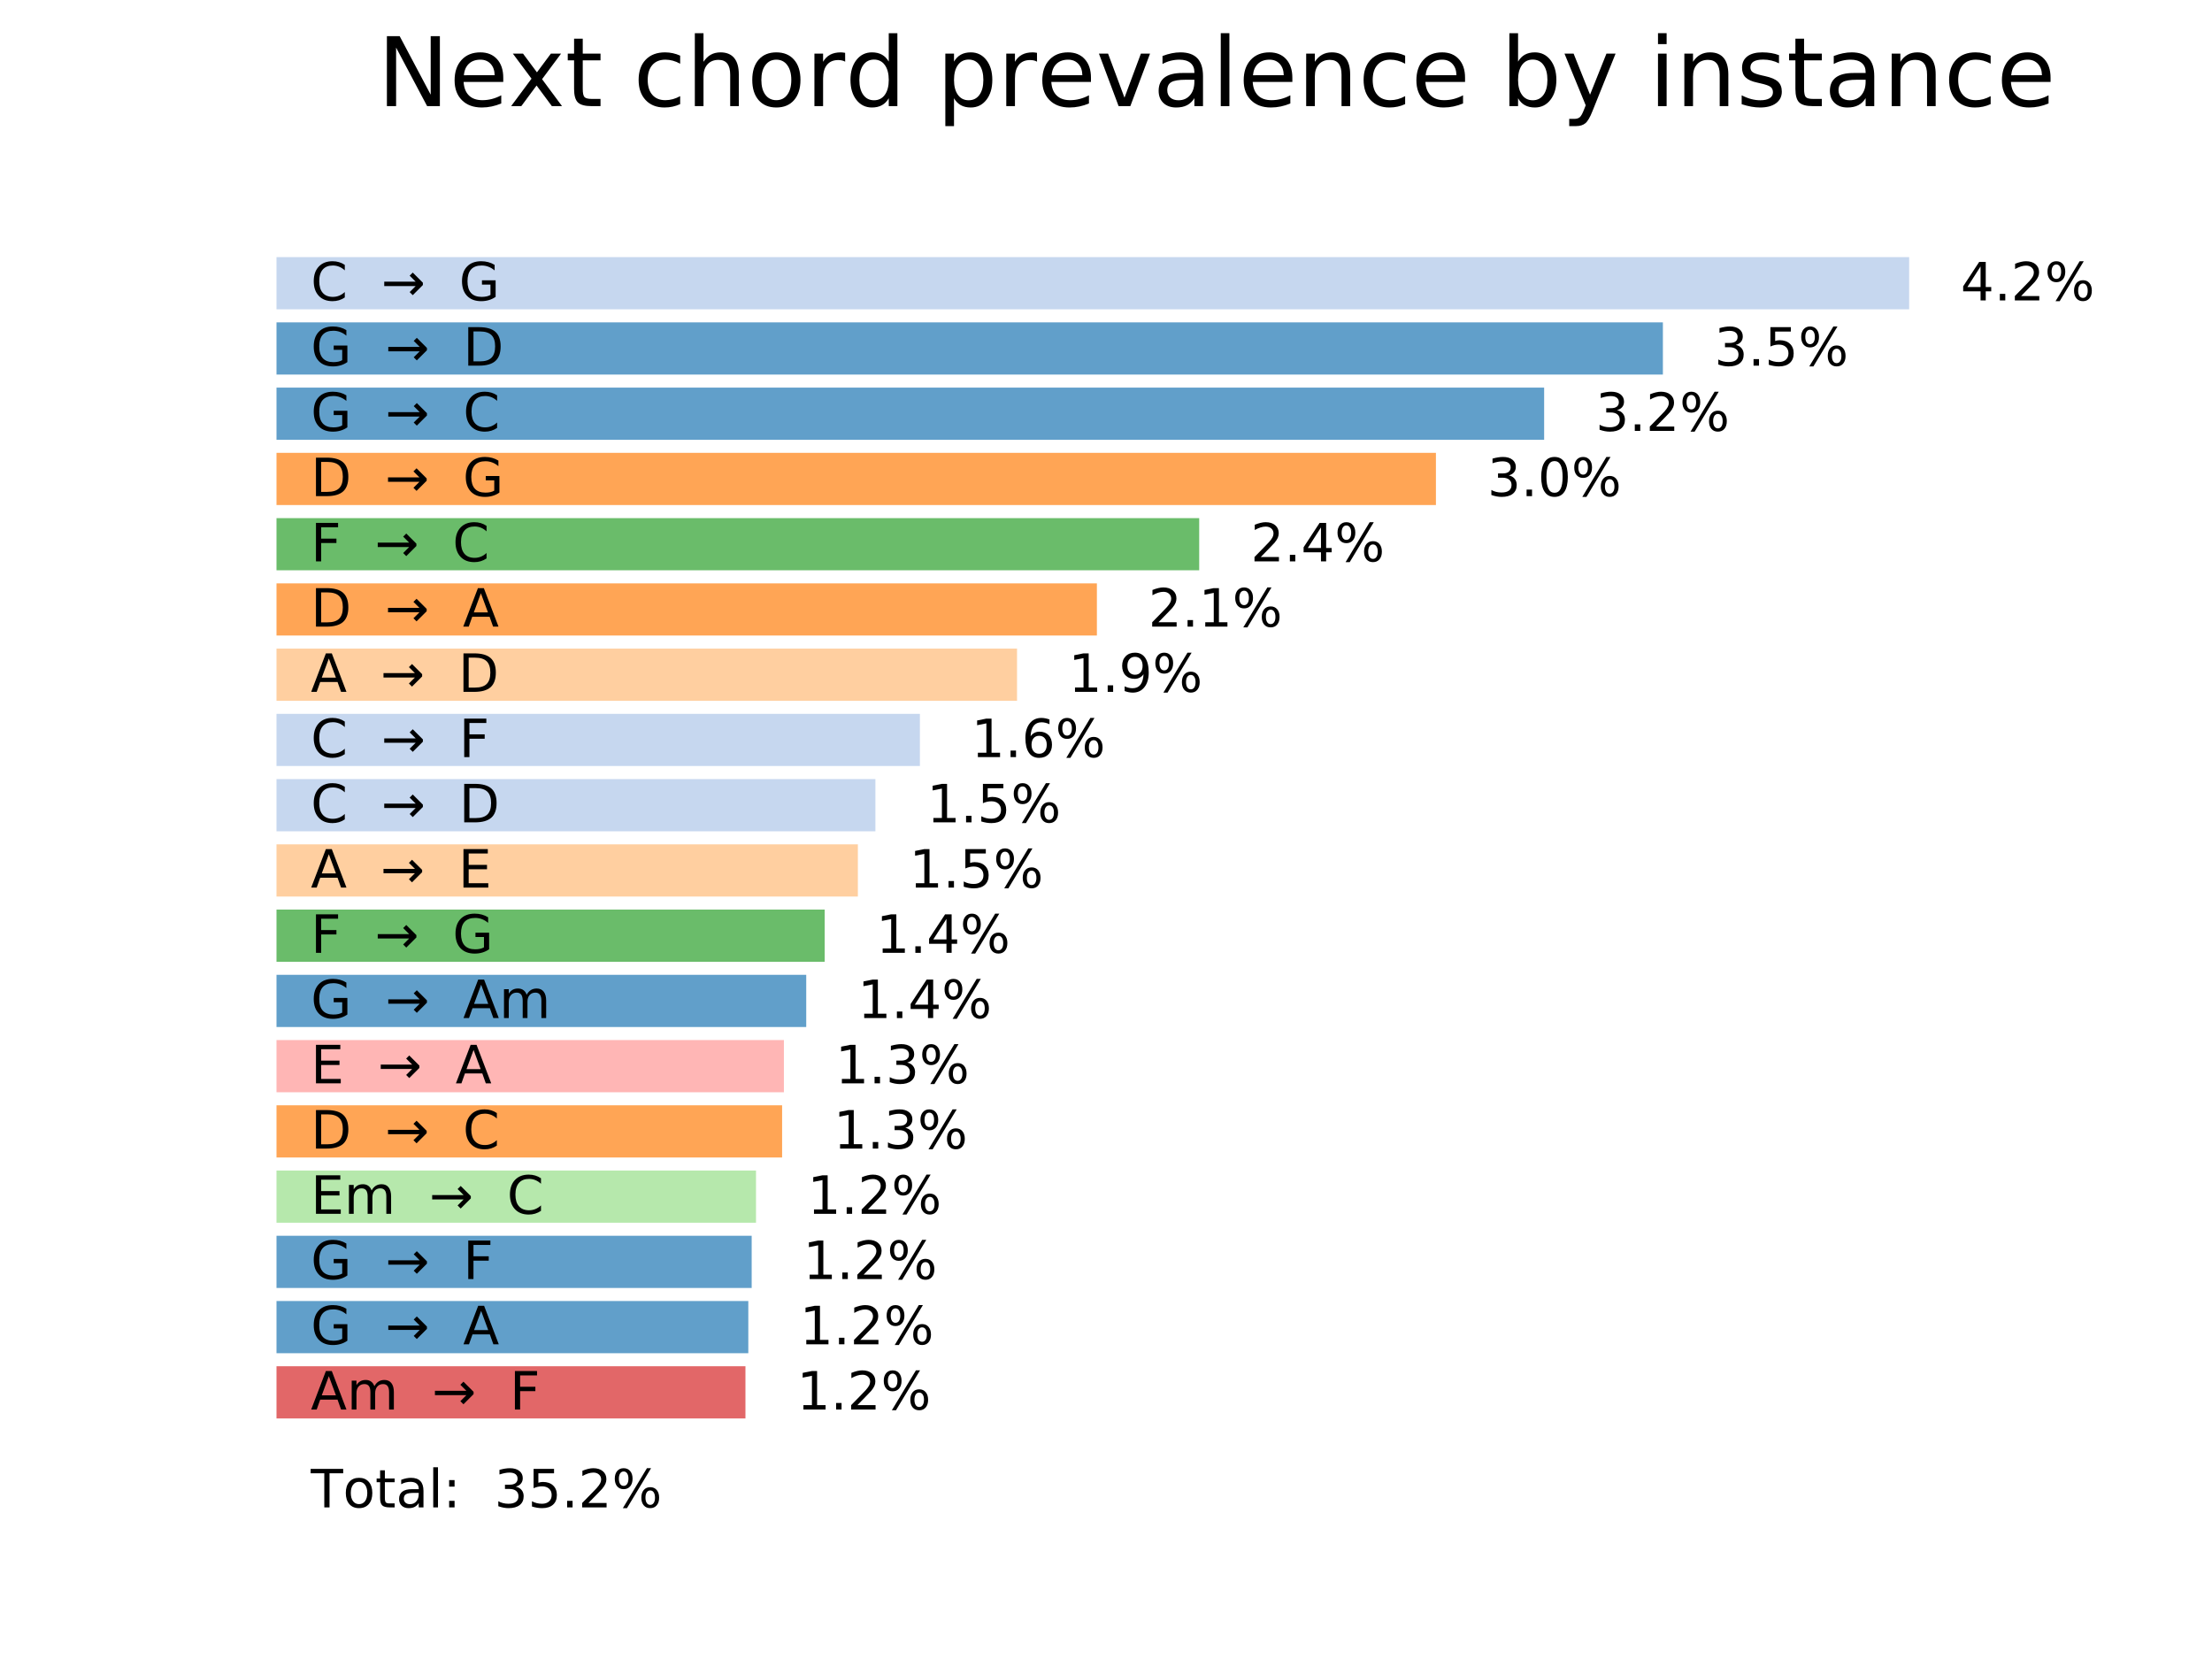 <?xml version="1.0" encoding="utf-8" standalone="no"?>
<!DOCTYPE svg PUBLIC "-//W3C//DTD SVG 1.1//EN"
  "http://www.w3.org/Graphics/SVG/1.1/DTD/svg11.dtd">
<!-- Created with matplotlib (https://matplotlib.org/) -->
<svg height="345.6pt" version="1.1" viewBox="0 0 460.8 345.6" width="460.8pt" xmlns="http://www.w3.org/2000/svg" xmlns:xlink="http://www.w3.org/1999/xlink">
 <defs>
  <style type="text/css">
*{stroke-linecap:butt;stroke-linejoin:round;}
  </style>
 </defs>
 <g id="figure_1">
  <g id="patch_1">
   <path d="M 0 345.6 
L 460.8 345.6 
L 460.8 0 
L 0 0 
z
" style="fill:#ffffff;"/>
  </g>
  <g id="axes_1">
   <g id="patch_2">
    <path clip-path="url(#pf6e6f0f655)" d="M 57.6 53.568 
L 397.714 53.568 
L 397.714 64.441 
L 57.6 64.441 
z
" style="fill:#aec7e8;opacity:0.7;"/>
   </g>
   <g id="patch_3">
    <path clip-path="url(#pf6e6f0f655)" d="M 57.6 67.159 
L 346.41 67.159 
L 346.41 78.032 
L 57.6 78.032 
z
" style="fill:#1f77b4;opacity:0.7;"/>
   </g>
   <g id="patch_4">
    <path clip-path="url(#pf6e6f0f655)" d="M 57.6 80.75 
L 321.672 80.75 
L 321.672 91.623 
L 57.6 91.623 
z
" style="fill:#1f77b4;opacity:0.7;"/>
   </g>
   <g id="patch_5">
    <path clip-path="url(#pf6e6f0f655)" d="M 57.6 94.341 
L 299.129 94.341 
L 299.129 105.214 
L 57.6 105.214 
z
" style="fill:#ff7f0e;opacity:0.7;"/>
   </g>
   <g id="patch_6">
    <path clip-path="url(#pf6e6f0f655)" d="M 57.6 107.932 
L 249.815 107.932 
L 249.815 118.805 
L 57.6 118.805 
z
" style="fill:#2ca02c;opacity:0.7;"/>
   </g>
   <g id="patch_7">
    <path clip-path="url(#pf6e6f0f655)" d="M 57.6 121.523 
L 228.503 121.523 
L 228.503 132.396 
L 57.6 132.396 
z
" style="fill:#ff7f0e;opacity:0.7;"/>
   </g>
   <g id="patch_8">
    <path clip-path="url(#pf6e6f0f655)" d="M 57.6 135.114 
L 211.864 135.114 
L 211.864 145.987 
L 57.6 145.987 
z
" style="fill:#ffbb78;opacity:0.7;"/>
   </g>
   <g id="patch_9">
    <path clip-path="url(#pf6e6f0f655)" d="M 57.6 148.705 
L 191.632 148.705 
L 191.632 159.578 
L 57.6 159.578 
z
" style="fill:#aec7e8;opacity:0.7;"/>
   </g>
   <g id="patch_10">
    <path clip-path="url(#pf6e6f0f655)" d="M 57.6 162.296 
L 182.364 162.296 
L 182.364 173.169 
L 57.6 173.169 
z
" style="fill:#aec7e8;opacity:0.7;"/>
   </g>
   <g id="patch_11">
    <path clip-path="url(#pf6e6f0f655)" d="M 57.6 175.887 
L 178.708 175.887 
L 178.708 186.76 
L 57.6 186.76 
z
" style="fill:#ffbb78;opacity:0.7;"/>
   </g>
   <g id="patch_12">
    <path clip-path="url(#pf6e6f0f655)" d="M 57.6 189.478 
L 171.797 189.478 
L 171.797 200.351 
L 57.6 200.351 
z
" style="fill:#2ca02c;opacity:0.7;"/>
   </g>
   <g id="patch_13">
    <path clip-path="url(#pf6e6f0f655)" d="M 57.6 203.069 
L 167.952 203.069 
L 167.952 213.942 
L 57.6 213.942 
z
" style="fill:#1f77b4;opacity:0.7;"/>
   </g>
   <g id="patch_14">
    <path clip-path="url(#pf6e6f0f655)" d="M 57.6 216.66 
L 163.3 216.66 
L 163.3 227.533 
L 57.6 227.533 
z
" style="fill:#ff9896;opacity:0.7;"/>
   </g>
   <g id="patch_15">
    <path clip-path="url(#pf6e6f0f655)" d="M 57.6 230.251 
L 162.928 230.251 
L 162.928 241.124 
L 57.6 241.124 
z
" style="fill:#ff7f0e;opacity:0.7;"/>
   </g>
   <g id="patch_16">
    <path clip-path="url(#pf6e6f0f655)" d="M 57.6 243.842 
L 157.49 243.842 
L 157.49 254.715 
L 57.6 254.715 
z
" style="fill:#98df8a;opacity:0.7;"/>
   </g>
   <g id="patch_17">
    <path clip-path="url(#pf6e6f0f655)" d="M 57.6 257.433 
L 156.589 257.433 
L 156.589 268.306 
L 57.6 268.306 
z
" style="fill:#1f77b4;opacity:0.7;"/>
   </g>
   <g id="patch_18">
    <path clip-path="url(#pf6e6f0f655)" d="M 57.6 271.024 
L 155.887 271.024 
L 155.887 281.897 
L 57.6 281.897 
z
" style="fill:#1f77b4;opacity:0.7;"/>
   </g>
   <g id="patch_19">
    <path clip-path="url(#pf6e6f0f655)" d="M 57.6 284.615 
L 155.29 284.615 
L 155.29 295.488 
L 57.6 295.488 
z
" style="fill:#d62728;opacity:0.7;"/>
   </g>
   <g id="text_1">
    <!-- C  →  G -->
    <defs>
     <path d="M 64.406 67.281 
L 64.406 56.891 
Q 59.422 61.531 53.781 63.812 
Q 48.141 66.109 41.797 66.109 
Q 29.297 66.109 22.656 58.469 
Q 16.016 50.828 16.016 36.375 
Q 16.016 21.969 22.656 14.328 
Q 29.297 6.688 41.797 6.688 
Q 48.141 6.688 53.781 8.984 
Q 59.422 11.281 64.406 15.922 
L 64.406 5.609 
Q 59.234 2.094 53.438 0.328 
Q 47.656 -1.422 41.219 -1.422 
Q 24.656 -1.422 15.125 8.703 
Q 5.609 18.844 5.609 36.375 
Q 5.609 53.953 15.125 64.078 
Q 24.656 74.219 41.219 74.219 
Q 47.75 74.219 53.531 72.484 
Q 59.328 70.75 64.406 67.281 
z
" id="DejaVuSans-67"/>
     <path id="DejaVuSans-32"/>
     <path d="M 78.906 33.547 
L 78.906 29.156 
L 59.719 9.969 
L 53.859 15.828 
L 65.234 27.203 
L 5.719 27.203 
L 5.719 35.5 
L 65.234 35.5 
L 53.859 46.875 
L 59.719 52.734 
z
" id="DejaVuSans-8594"/>
     <path d="M 59.516 10.406 
L 59.516 29.984 
L 43.406 29.984 
L 43.406 38.094 
L 69.281 38.094 
L 69.281 6.781 
Q 63.578 2.734 56.688 0.656 
Q 49.812 -1.422 42 -1.422 
Q 24.906 -1.422 15.25 8.562 
Q 5.609 18.562 5.609 36.375 
Q 5.609 54.25 15.25 64.234 
Q 24.906 74.219 42 74.219 
Q 49.125 74.219 55.547 72.453 
Q 61.969 70.703 67.391 67.281 
L 67.391 56.781 
Q 61.922 61.422 55.766 63.766 
Q 49.609 66.109 42.828 66.109 
Q 29.438 66.109 22.719 58.641 
Q 16.016 51.172 16.016 36.375 
Q 16.016 21.625 22.719 14.156 
Q 29.438 6.688 42.828 6.688 
Q 48.047 6.688 52.141 7.594 
Q 56.25 8.5 59.516 10.406 
z
" id="DejaVuSans-71"/>
    </defs>
    <g transform="translate(64.742 62.583)scale(0.11 -0.11)">
     <use xlink:href="#DejaVuSans-67"/>
     <use x="69.824" xlink:href="#DejaVuSans-32"/>
     <use x="101.611" xlink:href="#DejaVuSans-32"/>
     <use x="133.398" xlink:href="#DejaVuSans-8594"/>
     <use x="217.188" xlink:href="#DejaVuSans-32"/>
     <use x="248.975" xlink:href="#DejaVuSans-32"/>
     <use x="280.762" xlink:href="#DejaVuSans-71"/>
    </g>
   </g>
   <g id="text_2">
    <!-- G  →  D -->
    <defs>
     <path d="M 19.672 64.797 
L 19.672 8.109 
L 31.594 8.109 
Q 46.688 8.109 53.688 14.938 
Q 60.688 21.781 60.688 36.531 
Q 60.688 51.172 53.688 57.984 
Q 46.688 64.797 31.594 64.797 
z
M 9.812 72.906 
L 30.078 72.906 
Q 51.266 72.906 61.172 64.094 
Q 71.094 55.281 71.094 36.531 
Q 71.094 17.672 61.125 8.828 
Q 51.172 0 30.078 0 
L 9.812 0 
z
" id="DejaVuSans-68"/>
    </defs>
    <g transform="translate(64.742 76.174)scale(0.11 -0.11)">
     <use xlink:href="#DejaVuSans-71"/>
     <use x="77.49" xlink:href="#DejaVuSans-32"/>
     <use x="109.277" xlink:href="#DejaVuSans-32"/>
     <use x="141.064" xlink:href="#DejaVuSans-8594"/>
     <use x="224.854" xlink:href="#DejaVuSans-32"/>
     <use x="256.641" xlink:href="#DejaVuSans-32"/>
     <use x="288.428" xlink:href="#DejaVuSans-68"/>
    </g>
   </g>
   <g id="text_3">
    <!-- G  →  C -->
    <g transform="translate(64.742 89.765)scale(0.11 -0.11)">
     <use xlink:href="#DejaVuSans-71"/>
     <use x="77.49" xlink:href="#DejaVuSans-32"/>
     <use x="109.277" xlink:href="#DejaVuSans-32"/>
     <use x="141.064" xlink:href="#DejaVuSans-8594"/>
     <use x="224.854" xlink:href="#DejaVuSans-32"/>
     <use x="256.641" xlink:href="#DejaVuSans-32"/>
     <use x="288.428" xlink:href="#DejaVuSans-67"/>
    </g>
   </g>
   <g id="text_4">
    <!-- D  →  G -->
    <g transform="translate(64.742 103.356)scale(0.11 -0.11)">
     <use xlink:href="#DejaVuSans-68"/>
     <use x="77.002" xlink:href="#DejaVuSans-32"/>
     <use x="108.789" xlink:href="#DejaVuSans-32"/>
     <use x="140.576" xlink:href="#DejaVuSans-8594"/>
     <use x="224.365" xlink:href="#DejaVuSans-32"/>
     <use x="256.152" xlink:href="#DejaVuSans-32"/>
     <use x="287.939" xlink:href="#DejaVuSans-71"/>
    </g>
   </g>
   <g id="text_5">
    <!-- F  →  C -->
    <defs>
     <path d="M 9.812 72.906 
L 51.703 72.906 
L 51.703 64.594 
L 19.672 64.594 
L 19.672 43.109 
L 48.578 43.109 
L 48.578 34.812 
L 19.672 34.812 
L 19.672 0 
L 9.812 0 
z
" id="DejaVuSans-70"/>
    </defs>
    <g transform="translate(64.742 116.947)scale(0.11 -0.11)">
     <use xlink:href="#DejaVuSans-70"/>
     <use x="57.52" xlink:href="#DejaVuSans-32"/>
     <use x="89.307" xlink:href="#DejaVuSans-32"/>
     <use x="121.094" xlink:href="#DejaVuSans-8594"/>
     <use x="204.883" xlink:href="#DejaVuSans-32"/>
     <use x="236.67" xlink:href="#DejaVuSans-32"/>
     <use x="268.457" xlink:href="#DejaVuSans-67"/>
    </g>
   </g>
   <g id="text_6">
    <!-- D  →  A -->
    <defs>
     <path d="M 34.188 63.188 
L 20.797 26.906 
L 47.609 26.906 
z
M 28.609 72.906 
L 39.797 72.906 
L 67.578 0 
L 57.328 0 
L 50.688 18.703 
L 17.828 18.703 
L 11.188 0 
L 0.781 0 
z
" id="DejaVuSans-65"/>
    </defs>
    <g transform="translate(64.742 130.538)scale(0.11 -0.11)">
     <use xlink:href="#DejaVuSans-68"/>
     <use x="77.002" xlink:href="#DejaVuSans-32"/>
     <use x="108.789" xlink:href="#DejaVuSans-32"/>
     <use x="140.576" xlink:href="#DejaVuSans-8594"/>
     <use x="224.365" xlink:href="#DejaVuSans-32"/>
     <use x="256.152" xlink:href="#DejaVuSans-32"/>
     <use x="287.939" xlink:href="#DejaVuSans-65"/>
    </g>
   </g>
   <g id="text_7">
    <!-- A  →  D -->
    <g transform="translate(64.742 144.129)scale(0.11 -0.11)">
     <use xlink:href="#DejaVuSans-65"/>
     <use x="68.408" xlink:href="#DejaVuSans-32"/>
     <use x="100.195" xlink:href="#DejaVuSans-32"/>
     <use x="131.982" xlink:href="#DejaVuSans-8594"/>
     <use x="215.771" xlink:href="#DejaVuSans-32"/>
     <use x="247.559" xlink:href="#DejaVuSans-32"/>
     <use x="279.346" xlink:href="#DejaVuSans-68"/>
    </g>
   </g>
   <g id="text_8">
    <!-- C  →  F -->
    <g transform="translate(64.742 157.72)scale(0.11 -0.11)">
     <use xlink:href="#DejaVuSans-67"/>
     <use x="69.824" xlink:href="#DejaVuSans-32"/>
     <use x="101.611" xlink:href="#DejaVuSans-32"/>
     <use x="133.398" xlink:href="#DejaVuSans-8594"/>
     <use x="217.188" xlink:href="#DejaVuSans-32"/>
     <use x="248.975" xlink:href="#DejaVuSans-32"/>
     <use x="280.762" xlink:href="#DejaVuSans-70"/>
    </g>
   </g>
   <g id="text_9">
    <!-- C  →  D -->
    <g transform="translate(64.742 171.311)scale(0.11 -0.11)">
     <use xlink:href="#DejaVuSans-67"/>
     <use x="69.824" xlink:href="#DejaVuSans-32"/>
     <use x="101.611" xlink:href="#DejaVuSans-32"/>
     <use x="133.398" xlink:href="#DejaVuSans-8594"/>
     <use x="217.188" xlink:href="#DejaVuSans-32"/>
     <use x="248.975" xlink:href="#DejaVuSans-32"/>
     <use x="280.762" xlink:href="#DejaVuSans-68"/>
    </g>
   </g>
   <g id="text_10">
    <!-- A  →  E -->
    <defs>
     <path d="M 9.812 72.906 
L 55.906 72.906 
L 55.906 64.594 
L 19.672 64.594 
L 19.672 43.016 
L 54.391 43.016 
L 54.391 34.719 
L 19.672 34.719 
L 19.672 8.297 
L 56.781 8.297 
L 56.781 0 
L 9.812 0 
z
" id="DejaVuSans-69"/>
    </defs>
    <g transform="translate(64.742 184.902)scale(0.11 -0.11)">
     <use xlink:href="#DejaVuSans-65"/>
     <use x="68.408" xlink:href="#DejaVuSans-32"/>
     <use x="100.195" xlink:href="#DejaVuSans-32"/>
     <use x="131.982" xlink:href="#DejaVuSans-8594"/>
     <use x="215.771" xlink:href="#DejaVuSans-32"/>
     <use x="247.559" xlink:href="#DejaVuSans-32"/>
     <use x="279.346" xlink:href="#DejaVuSans-69"/>
    </g>
   </g>
   <g id="text_11">
    <!-- F  →  G -->
    <g transform="translate(64.742 198.493)scale(0.11 -0.11)">
     <use xlink:href="#DejaVuSans-70"/>
     <use x="57.52" xlink:href="#DejaVuSans-32"/>
     <use x="89.307" xlink:href="#DejaVuSans-32"/>
     <use x="121.094" xlink:href="#DejaVuSans-8594"/>
     <use x="204.883" xlink:href="#DejaVuSans-32"/>
     <use x="236.67" xlink:href="#DejaVuSans-32"/>
     <use x="268.457" xlink:href="#DejaVuSans-71"/>
    </g>
   </g>
   <g id="text_12">
    <!-- G  →  Am -->
    <defs>
     <path d="M 52 44.188 
Q 55.375 50.25 60.062 53.125 
Q 64.75 56 71.094 56 
Q 79.641 56 84.281 50.016 
Q 88.922 44.047 88.922 33.016 
L 88.922 0 
L 79.891 0 
L 79.891 32.719 
Q 79.891 40.578 77.094 44.375 
Q 74.312 48.188 68.609 48.188 
Q 61.625 48.188 57.562 43.547 
Q 53.516 38.922 53.516 30.906 
L 53.516 0 
L 44.484 0 
L 44.484 32.719 
Q 44.484 40.625 41.703 44.406 
Q 38.922 48.188 33.109 48.188 
Q 26.219 48.188 22.156 43.531 
Q 18.109 38.875 18.109 30.906 
L 18.109 0 
L 9.078 0 
L 9.078 54.688 
L 18.109 54.688 
L 18.109 46.188 
Q 21.188 51.219 25.484 53.609 
Q 29.781 56 35.688 56 
Q 41.656 56 45.828 52.969 
Q 50 49.953 52 44.188 
z
" id="DejaVuSans-109"/>
    </defs>
    <g transform="translate(64.742 212.084)scale(0.11 -0.11)">
     <use xlink:href="#DejaVuSans-71"/>
     <use x="77.49" xlink:href="#DejaVuSans-32"/>
     <use x="109.277" xlink:href="#DejaVuSans-32"/>
     <use x="141.064" xlink:href="#DejaVuSans-8594"/>
     <use x="224.854" xlink:href="#DejaVuSans-32"/>
     <use x="256.641" xlink:href="#DejaVuSans-32"/>
     <use x="288.428" xlink:href="#DejaVuSans-65"/>
     <use x="356.836" xlink:href="#DejaVuSans-109"/>
    </g>
   </g>
   <g id="text_13">
    <!-- E  →  A -->
    <g transform="translate(64.742 225.675)scale(0.11 -0.11)">
     <use xlink:href="#DejaVuSans-69"/>
     <use x="63.184" xlink:href="#DejaVuSans-32"/>
     <use x="94.971" xlink:href="#DejaVuSans-32"/>
     <use x="126.758" xlink:href="#DejaVuSans-8594"/>
     <use x="210.547" xlink:href="#DejaVuSans-32"/>
     <use x="242.334" xlink:href="#DejaVuSans-32"/>
     <use x="274.121" xlink:href="#DejaVuSans-65"/>
    </g>
   </g>
   <g id="text_14">
    <!-- D  →  C -->
    <g transform="translate(64.742 239.267)scale(0.11 -0.11)">
     <use xlink:href="#DejaVuSans-68"/>
     <use x="77.002" xlink:href="#DejaVuSans-32"/>
     <use x="108.789" xlink:href="#DejaVuSans-32"/>
     <use x="140.576" xlink:href="#DejaVuSans-8594"/>
     <use x="224.365" xlink:href="#DejaVuSans-32"/>
     <use x="256.152" xlink:href="#DejaVuSans-32"/>
     <use x="287.939" xlink:href="#DejaVuSans-67"/>
    </g>
   </g>
   <g id="text_15">
    <!-- Em  →  C -->
    <g transform="translate(64.742 252.858)scale(0.11 -0.11)">
     <use xlink:href="#DejaVuSans-69"/>
     <use x="63.184" xlink:href="#DejaVuSans-109"/>
     <use x="160.596" xlink:href="#DejaVuSans-32"/>
     <use x="192.383" xlink:href="#DejaVuSans-32"/>
     <use x="224.17" xlink:href="#DejaVuSans-8594"/>
     <use x="307.959" xlink:href="#DejaVuSans-32"/>
     <use x="339.746" xlink:href="#DejaVuSans-32"/>
     <use x="371.533" xlink:href="#DejaVuSans-67"/>
    </g>
   </g>
   <g id="text_16">
    <!-- G  →  F -->
    <g transform="translate(64.742 266.449)scale(0.11 -0.11)">
     <use xlink:href="#DejaVuSans-71"/>
     <use x="77.49" xlink:href="#DejaVuSans-32"/>
     <use x="109.277" xlink:href="#DejaVuSans-32"/>
     <use x="141.064" xlink:href="#DejaVuSans-8594"/>
     <use x="224.854" xlink:href="#DejaVuSans-32"/>
     <use x="256.641" xlink:href="#DejaVuSans-32"/>
     <use x="288.428" xlink:href="#DejaVuSans-70"/>
    </g>
   </g>
   <g id="text_17">
    <!-- G  →  A -->
    <g transform="translate(64.742 280.04)scale(0.11 -0.11)">
     <use xlink:href="#DejaVuSans-71"/>
     <use x="77.49" xlink:href="#DejaVuSans-32"/>
     <use x="109.277" xlink:href="#DejaVuSans-32"/>
     <use x="141.064" xlink:href="#DejaVuSans-8594"/>
     <use x="224.854" xlink:href="#DejaVuSans-32"/>
     <use x="256.641" xlink:href="#DejaVuSans-32"/>
     <use x="288.428" xlink:href="#DejaVuSans-65"/>
    </g>
   </g>
   <g id="text_18">
    <!-- Am  →  F -->
    <g transform="translate(64.742 293.631)scale(0.11 -0.11)">
     <use xlink:href="#DejaVuSans-65"/>
     <use x="68.408" xlink:href="#DejaVuSans-109"/>
     <use x="165.82" xlink:href="#DejaVuSans-32"/>
     <use x="197.607" xlink:href="#DejaVuSans-32"/>
     <use x="229.395" xlink:href="#DejaVuSans-8594"/>
     <use x="313.184" xlink:href="#DejaVuSans-32"/>
     <use x="344.971" xlink:href="#DejaVuSans-32"/>
     <use x="376.758" xlink:href="#DejaVuSans-70"/>
    </g>
   </g>
   <g id="text_19">
    <!-- 4.2% -->
    <defs>
     <path d="M 37.797 64.312 
L 12.891 25.391 
L 37.797 25.391 
z
M 35.203 72.906 
L 47.609 72.906 
L 47.609 25.391 
L 58.016 25.391 
L 58.016 17.188 
L 47.609 17.188 
L 47.609 0 
L 37.797 0 
L 37.797 17.188 
L 4.891 17.188 
L 4.891 26.703 
z
" id="DejaVuSans-52"/>
     <path d="M 10.688 12.406 
L 21 12.406 
L 21 0 
L 10.688 0 
z
" id="DejaVuSans-46"/>
     <path d="M 19.188 8.297 
L 53.609 8.297 
L 53.609 0 
L 7.328 0 
L 7.328 8.297 
Q 12.938 14.109 22.625 23.891 
Q 32.328 33.688 34.812 36.531 
Q 39.547 41.844 41.422 45.531 
Q 43.312 49.219 43.312 52.781 
Q 43.312 58.594 39.234 62.25 
Q 35.156 65.922 28.609 65.922 
Q 23.969 65.922 18.812 64.312 
Q 13.672 62.703 7.812 59.422 
L 7.812 69.391 
Q 13.766 71.781 18.938 73 
Q 24.125 74.219 28.422 74.219 
Q 39.75 74.219 46.484 68.547 
Q 53.219 62.891 53.219 53.422 
Q 53.219 48.922 51.531 44.891 
Q 49.859 40.875 45.406 35.406 
Q 44.188 33.984 37.641 27.219 
Q 31.109 20.453 19.188 8.297 
z
" id="DejaVuSans-50"/>
     <path d="M 72.703 32.078 
Q 68.453 32.078 66.031 28.469 
Q 63.625 24.859 63.625 18.406 
Q 63.625 12.062 66.031 8.422 
Q 68.453 4.781 72.703 4.781 
Q 76.859 4.781 79.266 8.422 
Q 81.688 12.062 81.688 18.406 
Q 81.688 24.812 79.266 28.438 
Q 76.859 32.078 72.703 32.078 
z
M 72.703 38.281 
Q 80.422 38.281 84.953 32.906 
Q 89.5 27.547 89.5 18.406 
Q 89.5 9.281 84.938 3.922 
Q 80.375 -1.422 72.703 -1.422 
Q 64.891 -1.422 60.344 3.922 
Q 55.812 9.281 55.812 18.406 
Q 55.812 27.594 60.375 32.938 
Q 64.938 38.281 72.703 38.281 
z
M 22.312 68.016 
Q 18.109 68.016 15.688 64.375 
Q 13.281 60.75 13.281 54.391 
Q 13.281 47.953 15.672 44.328 
Q 18.062 40.719 22.312 40.719 
Q 26.562 40.719 28.969 44.328 
Q 31.391 47.953 31.391 54.391 
Q 31.391 60.688 28.953 64.344 
Q 26.516 68.016 22.312 68.016 
z
M 66.406 74.219 
L 74.219 74.219 
L 28.609 -1.422 
L 20.797 -1.422 
z
M 22.312 74.219 
Q 30.031 74.219 34.609 68.875 
Q 39.203 63.531 39.203 54.391 
Q 39.203 45.172 34.641 39.844 
Q 30.078 34.516 22.312 34.516 
Q 14.547 34.516 10.031 39.859 
Q 5.516 45.219 5.516 54.391 
Q 5.516 63.484 10.047 68.844 
Q 14.594 74.219 22.312 74.219 
z
" id="DejaVuSans-37"/>
    </defs>
    <g transform="translate(408.428 62.583)scale(0.11 -0.11)">
     <use xlink:href="#DejaVuSans-52"/>
     <use x="63.623" xlink:href="#DejaVuSans-46"/>
     <use x="95.41" xlink:href="#DejaVuSans-50"/>
     <use x="159.033" xlink:href="#DejaVuSans-37"/>
    </g>
   </g>
   <g id="text_20">
    <!-- 3.5% -->
    <defs>
     <path d="M 40.578 39.312 
Q 47.656 37.797 51.625 33 
Q 55.609 28.219 55.609 21.188 
Q 55.609 10.406 48.188 4.484 
Q 40.766 -1.422 27.094 -1.422 
Q 22.516 -1.422 17.656 -0.516 
Q 12.797 0.391 7.625 2.203 
L 7.625 11.719 
Q 11.719 9.328 16.594 8.109 
Q 21.484 6.891 26.812 6.891 
Q 36.078 6.891 40.938 10.547 
Q 45.797 14.203 45.797 21.188 
Q 45.797 27.641 41.281 31.266 
Q 36.766 34.906 28.719 34.906 
L 20.219 34.906 
L 20.219 43.016 
L 29.109 43.016 
Q 36.375 43.016 40.234 45.922 
Q 44.094 48.828 44.094 54.297 
Q 44.094 59.906 40.109 62.906 
Q 36.141 65.922 28.719 65.922 
Q 24.656 65.922 20.016 65.031 
Q 15.375 64.156 9.812 62.312 
L 9.812 71.094 
Q 15.438 72.656 20.344 73.438 
Q 25.25 74.219 29.594 74.219 
Q 40.828 74.219 47.359 69.109 
Q 53.906 64.016 53.906 55.328 
Q 53.906 49.266 50.438 45.094 
Q 46.969 40.922 40.578 39.312 
z
" id="DejaVuSans-51"/>
     <path d="M 10.797 72.906 
L 49.516 72.906 
L 49.516 64.594 
L 19.828 64.594 
L 19.828 46.734 
Q 21.969 47.469 24.109 47.828 
Q 26.266 48.188 28.422 48.188 
Q 40.625 48.188 47.75 41.5 
Q 54.891 34.812 54.891 23.391 
Q 54.891 11.625 47.562 5.094 
Q 40.234 -1.422 26.906 -1.422 
Q 22.312 -1.422 17.547 -0.641 
Q 12.797 0.141 7.719 1.703 
L 7.719 11.625 
Q 12.109 9.234 16.797 8.062 
Q 21.484 6.891 26.703 6.891 
Q 35.156 6.891 40.078 11.328 
Q 45.016 15.766 45.016 23.391 
Q 45.016 31 40.078 35.438 
Q 35.156 39.891 26.703 39.891 
Q 22.75 39.891 18.812 39.016 
Q 14.891 38.141 10.797 36.281 
z
" id="DejaVuSans-53"/>
    </defs>
    <g transform="translate(357.123 76.174)scale(0.11 -0.11)">
     <use xlink:href="#DejaVuSans-51"/>
     <use x="63.623" xlink:href="#DejaVuSans-46"/>
     <use x="95.41" xlink:href="#DejaVuSans-53"/>
     <use x="159.033" xlink:href="#DejaVuSans-37"/>
    </g>
   </g>
   <g id="text_21">
    <!-- 3.2% -->
    <g transform="translate(332.385 89.765)scale(0.11 -0.11)">
     <use xlink:href="#DejaVuSans-51"/>
     <use x="63.623" xlink:href="#DejaVuSans-46"/>
     <use x="95.41" xlink:href="#DejaVuSans-50"/>
     <use x="159.033" xlink:href="#DejaVuSans-37"/>
    </g>
   </g>
   <g id="text_22">
    <!-- 3.0% -->
    <defs>
     <path d="M 31.781 66.406 
Q 24.172 66.406 20.328 58.906 
Q 16.5 51.422 16.5 36.375 
Q 16.5 21.391 20.328 13.891 
Q 24.172 6.391 31.781 6.391 
Q 39.453 6.391 43.281 13.891 
Q 47.125 21.391 47.125 36.375 
Q 47.125 51.422 43.281 58.906 
Q 39.453 66.406 31.781 66.406 
z
M 31.781 74.219 
Q 44.047 74.219 50.516 64.516 
Q 56.984 54.828 56.984 36.375 
Q 56.984 17.969 50.516 8.266 
Q 44.047 -1.422 31.781 -1.422 
Q 19.531 -1.422 13.062 8.266 
Q 6.594 17.969 6.594 36.375 
Q 6.594 54.828 13.062 64.516 
Q 19.531 74.219 31.781 74.219 
z
" id="DejaVuSans-48"/>
    </defs>
    <g transform="translate(309.842 103.356)scale(0.11 -0.11)">
     <use xlink:href="#DejaVuSans-51"/>
     <use x="63.623" xlink:href="#DejaVuSans-46"/>
     <use x="95.41" xlink:href="#DejaVuSans-48"/>
     <use x="159.033" xlink:href="#DejaVuSans-37"/>
    </g>
   </g>
   <g id="text_23">
    <!-- 2.4% -->
    <g transform="translate(260.529 116.947)scale(0.11 -0.11)">
     <use xlink:href="#DejaVuSans-50"/>
     <use x="63.623" xlink:href="#DejaVuSans-46"/>
     <use x="95.41" xlink:href="#DejaVuSans-52"/>
     <use x="159.033" xlink:href="#DejaVuSans-37"/>
    </g>
   </g>
   <g id="text_24">
    <!-- 2.1% -->
    <defs>
     <path d="M 12.406 8.297 
L 28.516 8.297 
L 28.516 63.922 
L 10.984 60.406 
L 10.984 69.391 
L 28.422 72.906 
L 38.281 72.906 
L 38.281 8.297 
L 54.391 8.297 
L 54.391 0 
L 12.406 0 
z
" id="DejaVuSans-49"/>
    </defs>
    <g transform="translate(239.217 130.538)scale(0.11 -0.11)">
     <use xlink:href="#DejaVuSans-50"/>
     <use x="63.623" xlink:href="#DejaVuSans-46"/>
     <use x="95.41" xlink:href="#DejaVuSans-49"/>
     <use x="159.033" xlink:href="#DejaVuSans-37"/>
    </g>
   </g>
   <g id="text_25">
    <!-- 1.9% -->
    <defs>
     <path d="M 10.984 1.516 
L 10.984 10.5 
Q 14.703 8.734 18.5 7.812 
Q 22.312 6.891 25.984 6.891 
Q 35.75 6.891 40.891 13.453 
Q 46.047 20.016 46.781 33.406 
Q 43.953 29.203 39.594 26.953 
Q 35.25 24.703 29.984 24.703 
Q 19.047 24.703 12.672 31.312 
Q 6.297 37.938 6.297 49.422 
Q 6.297 60.641 12.938 67.422 
Q 19.578 74.219 30.609 74.219 
Q 43.266 74.219 49.922 64.516 
Q 56.594 54.828 56.594 36.375 
Q 56.594 19.141 48.406 8.859 
Q 40.234 -1.422 26.422 -1.422 
Q 22.703 -1.422 18.891 -0.688 
Q 15.094 0.047 10.984 1.516 
z
M 30.609 32.422 
Q 37.25 32.422 41.125 36.953 
Q 45.016 41.5 45.016 49.422 
Q 45.016 57.281 41.125 61.844 
Q 37.25 66.406 30.609 66.406 
Q 23.969 66.406 20.094 61.844 
Q 16.219 57.281 16.219 49.422 
Q 16.219 41.5 20.094 36.953 
Q 23.969 32.422 30.609 32.422 
z
" id="DejaVuSans-57"/>
    </defs>
    <g transform="translate(222.578 144.129)scale(0.11 -0.11)">
     <use xlink:href="#DejaVuSans-49"/>
     <use x="63.623" xlink:href="#DejaVuSans-46"/>
     <use x="95.41" xlink:href="#DejaVuSans-57"/>
     <use x="159.033" xlink:href="#DejaVuSans-37"/>
    </g>
   </g>
   <g id="text_26">
    <!-- 1.6% -->
    <defs>
     <path d="M 33.016 40.375 
Q 26.375 40.375 22.484 35.828 
Q 18.609 31.297 18.609 23.391 
Q 18.609 15.531 22.484 10.953 
Q 26.375 6.391 33.016 6.391 
Q 39.656 6.391 43.531 10.953 
Q 47.406 15.531 47.406 23.391 
Q 47.406 31.297 43.531 35.828 
Q 39.656 40.375 33.016 40.375 
z
M 52.594 71.297 
L 52.594 62.312 
Q 48.875 64.062 45.094 64.984 
Q 41.312 65.922 37.594 65.922 
Q 27.828 65.922 22.672 59.328 
Q 17.531 52.734 16.797 39.406 
Q 19.672 43.656 24.016 45.922 
Q 28.375 48.188 33.594 48.188 
Q 44.578 48.188 50.953 41.516 
Q 57.328 34.859 57.328 23.391 
Q 57.328 12.156 50.688 5.359 
Q 44.047 -1.422 33.016 -1.422 
Q 20.359 -1.422 13.672 8.266 
Q 6.984 17.969 6.984 36.375 
Q 6.984 53.656 15.188 63.938 
Q 23.391 74.219 37.203 74.219 
Q 40.922 74.219 44.703 73.484 
Q 48.484 72.75 52.594 71.297 
z
" id="DejaVuSans-54"/>
    </defs>
    <g transform="translate(202.345 157.72)scale(0.11 -0.11)">
     <use xlink:href="#DejaVuSans-49"/>
     <use x="63.623" xlink:href="#DejaVuSans-46"/>
     <use x="95.41" xlink:href="#DejaVuSans-54"/>
     <use x="159.033" xlink:href="#DejaVuSans-37"/>
    </g>
   </g>
   <g id="text_27">
    <!-- 1.5% -->
    <g transform="translate(193.078 171.311)scale(0.11 -0.11)">
     <use xlink:href="#DejaVuSans-49"/>
     <use x="63.623" xlink:href="#DejaVuSans-46"/>
     <use x="95.41" xlink:href="#DejaVuSans-53"/>
     <use x="159.033" xlink:href="#DejaVuSans-37"/>
    </g>
   </g>
   <g id="text_28">
    <!-- 1.5% -->
    <g transform="translate(189.421 184.902)scale(0.11 -0.11)">
     <use xlink:href="#DejaVuSans-49"/>
     <use x="63.623" xlink:href="#DejaVuSans-46"/>
     <use x="95.41" xlink:href="#DejaVuSans-53"/>
     <use x="159.033" xlink:href="#DejaVuSans-37"/>
    </g>
   </g>
   <g id="text_29">
    <!-- 1.4% -->
    <g transform="translate(182.511 198.493)scale(0.11 -0.11)">
     <use xlink:href="#DejaVuSans-49"/>
     <use x="63.623" xlink:href="#DejaVuSans-46"/>
     <use x="95.41" xlink:href="#DejaVuSans-52"/>
     <use x="159.033" xlink:href="#DejaVuSans-37"/>
    </g>
   </g>
   <g id="text_30">
    <!-- 1.4% -->
    <g transform="translate(178.666 212.084)scale(0.11 -0.11)">
     <use xlink:href="#DejaVuSans-49"/>
     <use x="63.623" xlink:href="#DejaVuSans-46"/>
     <use x="95.41" xlink:href="#DejaVuSans-52"/>
     <use x="159.033" xlink:href="#DejaVuSans-37"/>
    </g>
   </g>
   <g id="text_31">
    <!-- 1.3% -->
    <g transform="translate(174.014 225.675)scale(0.11 -0.11)">
     <use xlink:href="#DejaVuSans-49"/>
     <use x="63.623" xlink:href="#DejaVuSans-46"/>
     <use x="95.41" xlink:href="#DejaVuSans-51"/>
     <use x="159.033" xlink:href="#DejaVuSans-37"/>
    </g>
   </g>
   <g id="text_32">
    <!-- 1.3% -->
    <g transform="translate(173.642 239.267)scale(0.11 -0.11)">
     <use xlink:href="#DejaVuSans-49"/>
     <use x="63.623" xlink:href="#DejaVuSans-46"/>
     <use x="95.41" xlink:href="#DejaVuSans-51"/>
     <use x="159.033" xlink:href="#DejaVuSans-37"/>
    </g>
   </g>
   <g id="text_33">
    <!-- 1.2% -->
    <g transform="translate(168.204 252.858)scale(0.11 -0.11)">
     <use xlink:href="#DejaVuSans-49"/>
     <use x="63.623" xlink:href="#DejaVuSans-46"/>
     <use x="95.41" xlink:href="#DejaVuSans-50"/>
     <use x="159.033" xlink:href="#DejaVuSans-37"/>
    </g>
   </g>
   <g id="text_34">
    <!-- 1.2% -->
    <g transform="translate(167.303 266.449)scale(0.11 -0.11)">
     <use xlink:href="#DejaVuSans-49"/>
     <use x="63.623" xlink:href="#DejaVuSans-46"/>
     <use x="95.41" xlink:href="#DejaVuSans-50"/>
     <use x="159.033" xlink:href="#DejaVuSans-37"/>
    </g>
   </g>
   <g id="text_35">
    <!-- 1.2% -->
    <g transform="translate(166.601 280.04)scale(0.11 -0.11)">
     <use xlink:href="#DejaVuSans-49"/>
     <use x="63.623" xlink:href="#DejaVuSans-46"/>
     <use x="95.41" xlink:href="#DejaVuSans-50"/>
     <use x="159.033" xlink:href="#DejaVuSans-37"/>
    </g>
   </g>
   <g id="text_36">
    <!-- 1.2% -->
    <g transform="translate(166.003 293.631)scale(0.11 -0.11)">
     <use xlink:href="#DejaVuSans-49"/>
     <use x="63.623" xlink:href="#DejaVuSans-46"/>
     <use x="95.41" xlink:href="#DejaVuSans-50"/>
     <use x="159.033" xlink:href="#DejaVuSans-37"/>
    </g>
   </g>
   <g id="text_37">
    <!-- Total:  35.2% -->
    <defs>
     <path d="M -0.297 72.906 
L 61.375 72.906 
L 61.375 64.594 
L 35.5 64.594 
L 35.5 0 
L 25.594 0 
L 25.594 64.594 
L -0.297 64.594 
z
" id="DejaVuSans-84"/>
     <path d="M 30.609 48.391 
Q 23.391 48.391 19.188 42.75 
Q 14.984 37.109 14.984 27.297 
Q 14.984 17.484 19.156 11.844 
Q 23.344 6.203 30.609 6.203 
Q 37.797 6.203 41.984 11.859 
Q 46.188 17.531 46.188 27.297 
Q 46.188 37.016 41.984 42.703 
Q 37.797 48.391 30.609 48.391 
z
M 30.609 56 
Q 42.328 56 49.016 48.375 
Q 55.719 40.766 55.719 27.297 
Q 55.719 13.875 49.016 6.219 
Q 42.328 -1.422 30.609 -1.422 
Q 18.844 -1.422 12.172 6.219 
Q 5.516 13.875 5.516 27.297 
Q 5.516 40.766 12.172 48.375 
Q 18.844 56 30.609 56 
z
" id="DejaVuSans-111"/>
     <path d="M 18.312 70.219 
L 18.312 54.688 
L 36.812 54.688 
L 36.812 47.703 
L 18.312 47.703 
L 18.312 18.016 
Q 18.312 11.328 20.141 9.422 
Q 21.969 7.516 27.594 7.516 
L 36.812 7.516 
L 36.812 0 
L 27.594 0 
Q 17.188 0 13.234 3.875 
Q 9.281 7.766 9.281 18.016 
L 9.281 47.703 
L 2.688 47.703 
L 2.688 54.688 
L 9.281 54.688 
L 9.281 70.219 
z
" id="DejaVuSans-116"/>
     <path d="M 34.281 27.484 
Q 23.391 27.484 19.188 25 
Q 14.984 22.516 14.984 16.5 
Q 14.984 11.719 18.141 8.906 
Q 21.297 6.109 26.703 6.109 
Q 34.188 6.109 38.703 11.406 
Q 43.219 16.703 43.219 25.484 
L 43.219 27.484 
z
M 52.203 31.203 
L 52.203 0 
L 43.219 0 
L 43.219 8.297 
Q 40.141 3.328 35.547 0.953 
Q 30.953 -1.422 24.312 -1.422 
Q 15.922 -1.422 10.953 3.297 
Q 6 8.016 6 15.922 
Q 6 25.141 12.172 29.828 
Q 18.359 34.516 30.609 34.516 
L 43.219 34.516 
L 43.219 35.406 
Q 43.219 41.609 39.141 45 
Q 35.062 48.391 27.688 48.391 
Q 23 48.391 18.547 47.266 
Q 14.109 46.141 10.016 43.891 
L 10.016 52.203 
Q 14.938 54.109 19.578 55.047 
Q 24.219 56 28.609 56 
Q 40.484 56 46.344 49.844 
Q 52.203 43.703 52.203 31.203 
z
" id="DejaVuSans-97"/>
     <path d="M 9.422 75.984 
L 18.406 75.984 
L 18.406 0 
L 9.422 0 
z
" id="DejaVuSans-108"/>
     <path d="M 11.719 12.406 
L 22.016 12.406 
L 22.016 0 
L 11.719 0 
z
M 11.719 51.703 
L 22.016 51.703 
L 22.016 39.312 
L 11.719 39.312 
z
" id="DejaVuSans-58"/>
    </defs>
    <g transform="translate(64.742 314.017)scale(0.11 -0.11)">
     <use xlink:href="#DejaVuSans-84"/>
     <use x="60.818" xlink:href="#DejaVuSans-111"/>
     <use x="122" xlink:href="#DejaVuSans-116"/>
     <use x="161.209" xlink:href="#DejaVuSans-97"/>
     <use x="222.488" xlink:href="#DejaVuSans-108"/>
     <use x="250.271" xlink:href="#DejaVuSans-58"/>
     <use x="283.963" xlink:href="#DejaVuSans-32"/>
     <use x="315.75" xlink:href="#DejaVuSans-32"/>
     <use x="347.537" xlink:href="#DejaVuSans-51"/>
     <use x="411.16" xlink:href="#DejaVuSans-53"/>
     <use x="474.783" xlink:href="#DejaVuSans-46"/>
     <use x="506.57" xlink:href="#DejaVuSans-50"/>
     <use x="570.193" xlink:href="#DejaVuSans-37"/>
    </g>
   </g>
  </g>
  <g id="text_38">
   <!-- Next chord prevalence by instance -->
   <defs>
    <path d="M 9.812 72.906 
L 23.094 72.906 
L 55.422 11.922 
L 55.422 72.906 
L 64.984 72.906 
L 64.984 0 
L 51.703 0 
L 19.391 60.984 
L 19.391 0 
L 9.812 0 
z
" id="DejaVuSans-78"/>
    <path d="M 56.203 29.594 
L 56.203 25.203 
L 14.891 25.203 
Q 15.484 15.922 20.484 11.062 
Q 25.484 6.203 34.422 6.203 
Q 39.594 6.203 44.453 7.469 
Q 49.312 8.734 54.109 11.281 
L 54.109 2.781 
Q 49.266 0.734 44.188 -0.344 
Q 39.109 -1.422 33.891 -1.422 
Q 20.797 -1.422 13.156 6.188 
Q 5.516 13.812 5.516 26.812 
Q 5.516 40.234 12.766 48.109 
Q 20.016 56 32.328 56 
Q 43.359 56 49.781 48.891 
Q 56.203 41.797 56.203 29.594 
z
M 47.219 32.234 
Q 47.125 39.594 43.094 43.984 
Q 39.062 48.391 32.422 48.391 
Q 24.906 48.391 20.391 44.141 
Q 15.875 39.891 15.188 32.172 
z
" id="DejaVuSans-101"/>
    <path d="M 54.891 54.688 
L 35.109 28.078 
L 55.906 0 
L 45.312 0 
L 29.391 21.484 
L 13.484 0 
L 2.875 0 
L 24.125 28.609 
L 4.688 54.688 
L 15.281 54.688 
L 29.781 35.203 
L 44.281 54.688 
z
" id="DejaVuSans-120"/>
    <path d="M 48.781 52.594 
L 48.781 44.188 
Q 44.969 46.297 41.141 47.344 
Q 37.312 48.391 33.406 48.391 
Q 24.656 48.391 19.812 42.844 
Q 14.984 37.312 14.984 27.297 
Q 14.984 17.281 19.812 11.734 
Q 24.656 6.203 33.406 6.203 
Q 37.312 6.203 41.141 7.25 
Q 44.969 8.297 48.781 10.406 
L 48.781 2.094 
Q 45.016 0.344 40.984 -0.531 
Q 36.969 -1.422 32.422 -1.422 
Q 20.062 -1.422 12.781 6.344 
Q 5.516 14.109 5.516 27.297 
Q 5.516 40.672 12.859 48.328 
Q 20.219 56 33.016 56 
Q 37.156 56 41.109 55.141 
Q 45.062 54.297 48.781 52.594 
z
" id="DejaVuSans-99"/>
    <path d="M 54.891 33.016 
L 54.891 0 
L 45.906 0 
L 45.906 32.719 
Q 45.906 40.484 42.875 44.328 
Q 39.844 48.188 33.797 48.188 
Q 26.516 48.188 22.312 43.547 
Q 18.109 38.922 18.109 30.906 
L 18.109 0 
L 9.078 0 
L 9.078 75.984 
L 18.109 75.984 
L 18.109 46.188 
Q 21.344 51.125 25.703 53.562 
Q 30.078 56 35.797 56 
Q 45.219 56 50.047 50.172 
Q 54.891 44.344 54.891 33.016 
z
" id="DejaVuSans-104"/>
    <path d="M 41.109 46.297 
Q 39.594 47.172 37.812 47.578 
Q 36.031 48 33.891 48 
Q 26.266 48 22.188 43.047 
Q 18.109 38.094 18.109 28.812 
L 18.109 0 
L 9.078 0 
L 9.078 54.688 
L 18.109 54.688 
L 18.109 46.188 
Q 20.953 51.172 25.484 53.578 
Q 30.031 56 36.531 56 
Q 37.453 56 38.578 55.875 
Q 39.703 55.766 41.062 55.516 
z
" id="DejaVuSans-114"/>
    <path d="M 45.406 46.391 
L 45.406 75.984 
L 54.391 75.984 
L 54.391 0 
L 45.406 0 
L 45.406 8.203 
Q 42.578 3.328 38.25 0.953 
Q 33.938 -1.422 27.875 -1.422 
Q 17.969 -1.422 11.734 6.484 
Q 5.516 14.406 5.516 27.297 
Q 5.516 40.188 11.734 48.094 
Q 17.969 56 27.875 56 
Q 33.938 56 38.25 53.625 
Q 42.578 51.266 45.406 46.391 
z
M 14.797 27.297 
Q 14.797 17.391 18.875 11.75 
Q 22.953 6.109 30.078 6.109 
Q 37.203 6.109 41.297 11.75 
Q 45.406 17.391 45.406 27.297 
Q 45.406 37.203 41.297 42.844 
Q 37.203 48.484 30.078 48.484 
Q 22.953 48.484 18.875 42.844 
Q 14.797 37.203 14.797 27.297 
z
" id="DejaVuSans-100"/>
    <path d="M 18.109 8.203 
L 18.109 -20.797 
L 9.078 -20.797 
L 9.078 54.688 
L 18.109 54.688 
L 18.109 46.391 
Q 20.953 51.266 25.266 53.625 
Q 29.594 56 35.594 56 
Q 45.562 56 51.781 48.094 
Q 58.016 40.188 58.016 27.297 
Q 58.016 14.406 51.781 6.484 
Q 45.562 -1.422 35.594 -1.422 
Q 29.594 -1.422 25.266 0.953 
Q 20.953 3.328 18.109 8.203 
z
M 48.688 27.297 
Q 48.688 37.203 44.609 42.844 
Q 40.531 48.484 33.406 48.484 
Q 26.266 48.484 22.188 42.844 
Q 18.109 37.203 18.109 27.297 
Q 18.109 17.391 22.188 11.75 
Q 26.266 6.109 33.406 6.109 
Q 40.531 6.109 44.609 11.75 
Q 48.688 17.391 48.688 27.297 
z
" id="DejaVuSans-112"/>
    <path d="M 2.984 54.688 
L 12.5 54.688 
L 29.594 8.797 
L 46.688 54.688 
L 56.203 54.688 
L 35.688 0 
L 23.484 0 
z
" id="DejaVuSans-118"/>
    <path d="M 54.891 33.016 
L 54.891 0 
L 45.906 0 
L 45.906 32.719 
Q 45.906 40.484 42.875 44.328 
Q 39.844 48.188 33.797 48.188 
Q 26.516 48.188 22.312 43.547 
Q 18.109 38.922 18.109 30.906 
L 18.109 0 
L 9.078 0 
L 9.078 54.688 
L 18.109 54.688 
L 18.109 46.188 
Q 21.344 51.125 25.703 53.562 
Q 30.078 56 35.797 56 
Q 45.219 56 50.047 50.172 
Q 54.891 44.344 54.891 33.016 
z
" id="DejaVuSans-110"/>
    <path d="M 48.688 27.297 
Q 48.688 37.203 44.609 42.844 
Q 40.531 48.484 33.406 48.484 
Q 26.266 48.484 22.188 42.844 
Q 18.109 37.203 18.109 27.297 
Q 18.109 17.391 22.188 11.75 
Q 26.266 6.109 33.406 6.109 
Q 40.531 6.109 44.609 11.75 
Q 48.688 17.391 48.688 27.297 
z
M 18.109 46.391 
Q 20.953 51.266 25.266 53.625 
Q 29.594 56 35.594 56 
Q 45.562 56 51.781 48.094 
Q 58.016 40.188 58.016 27.297 
Q 58.016 14.406 51.781 6.484 
Q 45.562 -1.422 35.594 -1.422 
Q 29.594 -1.422 25.266 0.953 
Q 20.953 3.328 18.109 8.203 
L 18.109 0 
L 9.078 0 
L 9.078 75.984 
L 18.109 75.984 
z
" id="DejaVuSans-98"/>
    <path d="M 32.172 -5.078 
Q 28.375 -14.844 24.75 -17.812 
Q 21.141 -20.797 15.094 -20.797 
L 7.906 -20.797 
L 7.906 -13.281 
L 13.188 -13.281 
Q 16.891 -13.281 18.938 -11.516 
Q 21 -9.766 23.484 -3.219 
L 25.094 0.875 
L 2.984 54.688 
L 12.5 54.688 
L 29.594 11.922 
L 46.688 54.688 
L 56.203 54.688 
z
" id="DejaVuSans-121"/>
    <path d="M 9.422 54.688 
L 18.406 54.688 
L 18.406 0 
L 9.422 0 
z
M 9.422 75.984 
L 18.406 75.984 
L 18.406 64.594 
L 9.422 64.594 
z
" id="DejaVuSans-105"/>
    <path d="M 44.281 53.078 
L 44.281 44.578 
Q 40.484 46.531 36.375 47.5 
Q 32.281 48.484 27.875 48.484 
Q 21.188 48.484 17.844 46.438 
Q 14.5 44.391 14.5 40.281 
Q 14.5 37.156 16.891 35.375 
Q 19.281 33.594 26.516 31.984 
L 29.594 31.297 
Q 39.156 29.25 43.188 25.516 
Q 47.219 21.781 47.219 15.094 
Q 47.219 7.469 41.188 3.016 
Q 35.156 -1.422 24.609 -1.422 
Q 20.219 -1.422 15.453 -0.562 
Q 10.688 0.297 5.422 2 
L 5.422 11.281 
Q 10.406 8.688 15.234 7.391 
Q 20.062 6.109 24.812 6.109 
Q 31.156 6.109 34.562 8.281 
Q 37.984 10.453 37.984 14.406 
Q 37.984 18.062 35.516 20.016 
Q 33.062 21.969 24.703 23.781 
L 21.578 24.516 
Q 13.234 26.266 9.516 29.906 
Q 5.812 33.547 5.812 39.891 
Q 5.812 47.609 11.281 51.797 
Q 16.75 56 26.812 56 
Q 31.781 56 36.172 55.266 
Q 40.578 54.547 44.281 53.078 
z
" id="DejaVuSans-115"/>
   </defs>
   <g transform="translate(78.637 22.109)scale(0.2 -0.2)">
    <use xlink:href="#DejaVuSans-78"/>
    <use x="74.805" xlink:href="#DejaVuSans-101"/>
    <use x="136.312" xlink:href="#DejaVuSans-120"/>
    <use x="195.492" xlink:href="#DejaVuSans-116"/>
    <use x="234.701" xlink:href="#DejaVuSans-32"/>
    <use x="266.488" xlink:href="#DejaVuSans-99"/>
    <use x="321.469" xlink:href="#DejaVuSans-104"/>
    <use x="384.848" xlink:href="#DejaVuSans-111"/>
    <use x="446.029" xlink:href="#DejaVuSans-114"/>
    <use x="487.127" xlink:href="#DejaVuSans-100"/>
    <use x="550.604" xlink:href="#DejaVuSans-32"/>
    <use x="582.391" xlink:href="#DejaVuSans-112"/>
    <use x="645.867" xlink:href="#DejaVuSans-114"/>
    <use x="686.949" xlink:href="#DejaVuSans-101"/>
    <use x="748.473" xlink:href="#DejaVuSans-118"/>
    <use x="807.652" xlink:href="#DejaVuSans-97"/>
    <use x="868.932" xlink:href="#DejaVuSans-108"/>
    <use x="896.715" xlink:href="#DejaVuSans-101"/>
    <use x="958.238" xlink:href="#DejaVuSans-110"/>
    <use x="1021.617" xlink:href="#DejaVuSans-99"/>
    <use x="1076.598" xlink:href="#DejaVuSans-101"/>
    <use x="1138.121" xlink:href="#DejaVuSans-32"/>
    <use x="1169.908" xlink:href="#DejaVuSans-98"/>
    <use x="1233.385" xlink:href="#DejaVuSans-121"/>
    <use x="1292.564" xlink:href="#DejaVuSans-32"/>
    <use x="1324.352" xlink:href="#DejaVuSans-105"/>
    <use x="1352.135" xlink:href="#DejaVuSans-110"/>
    <use x="1415.514" xlink:href="#DejaVuSans-115"/>
    <use x="1467.613" xlink:href="#DejaVuSans-116"/>
    <use x="1506.822" xlink:href="#DejaVuSans-97"/>
    <use x="1568.102" xlink:href="#DejaVuSans-110"/>
    <use x="1631.48" xlink:href="#DejaVuSans-99"/>
    <use x="1686.461" xlink:href="#DejaVuSans-101"/>
   </g>
  </g>
 </g>
 <defs>
  <clipPath id="pf6e6f0f655">
   <rect height="266.112" width="357.12" x="57.6" y="41.472"/>
  </clipPath>
 </defs>
</svg>
